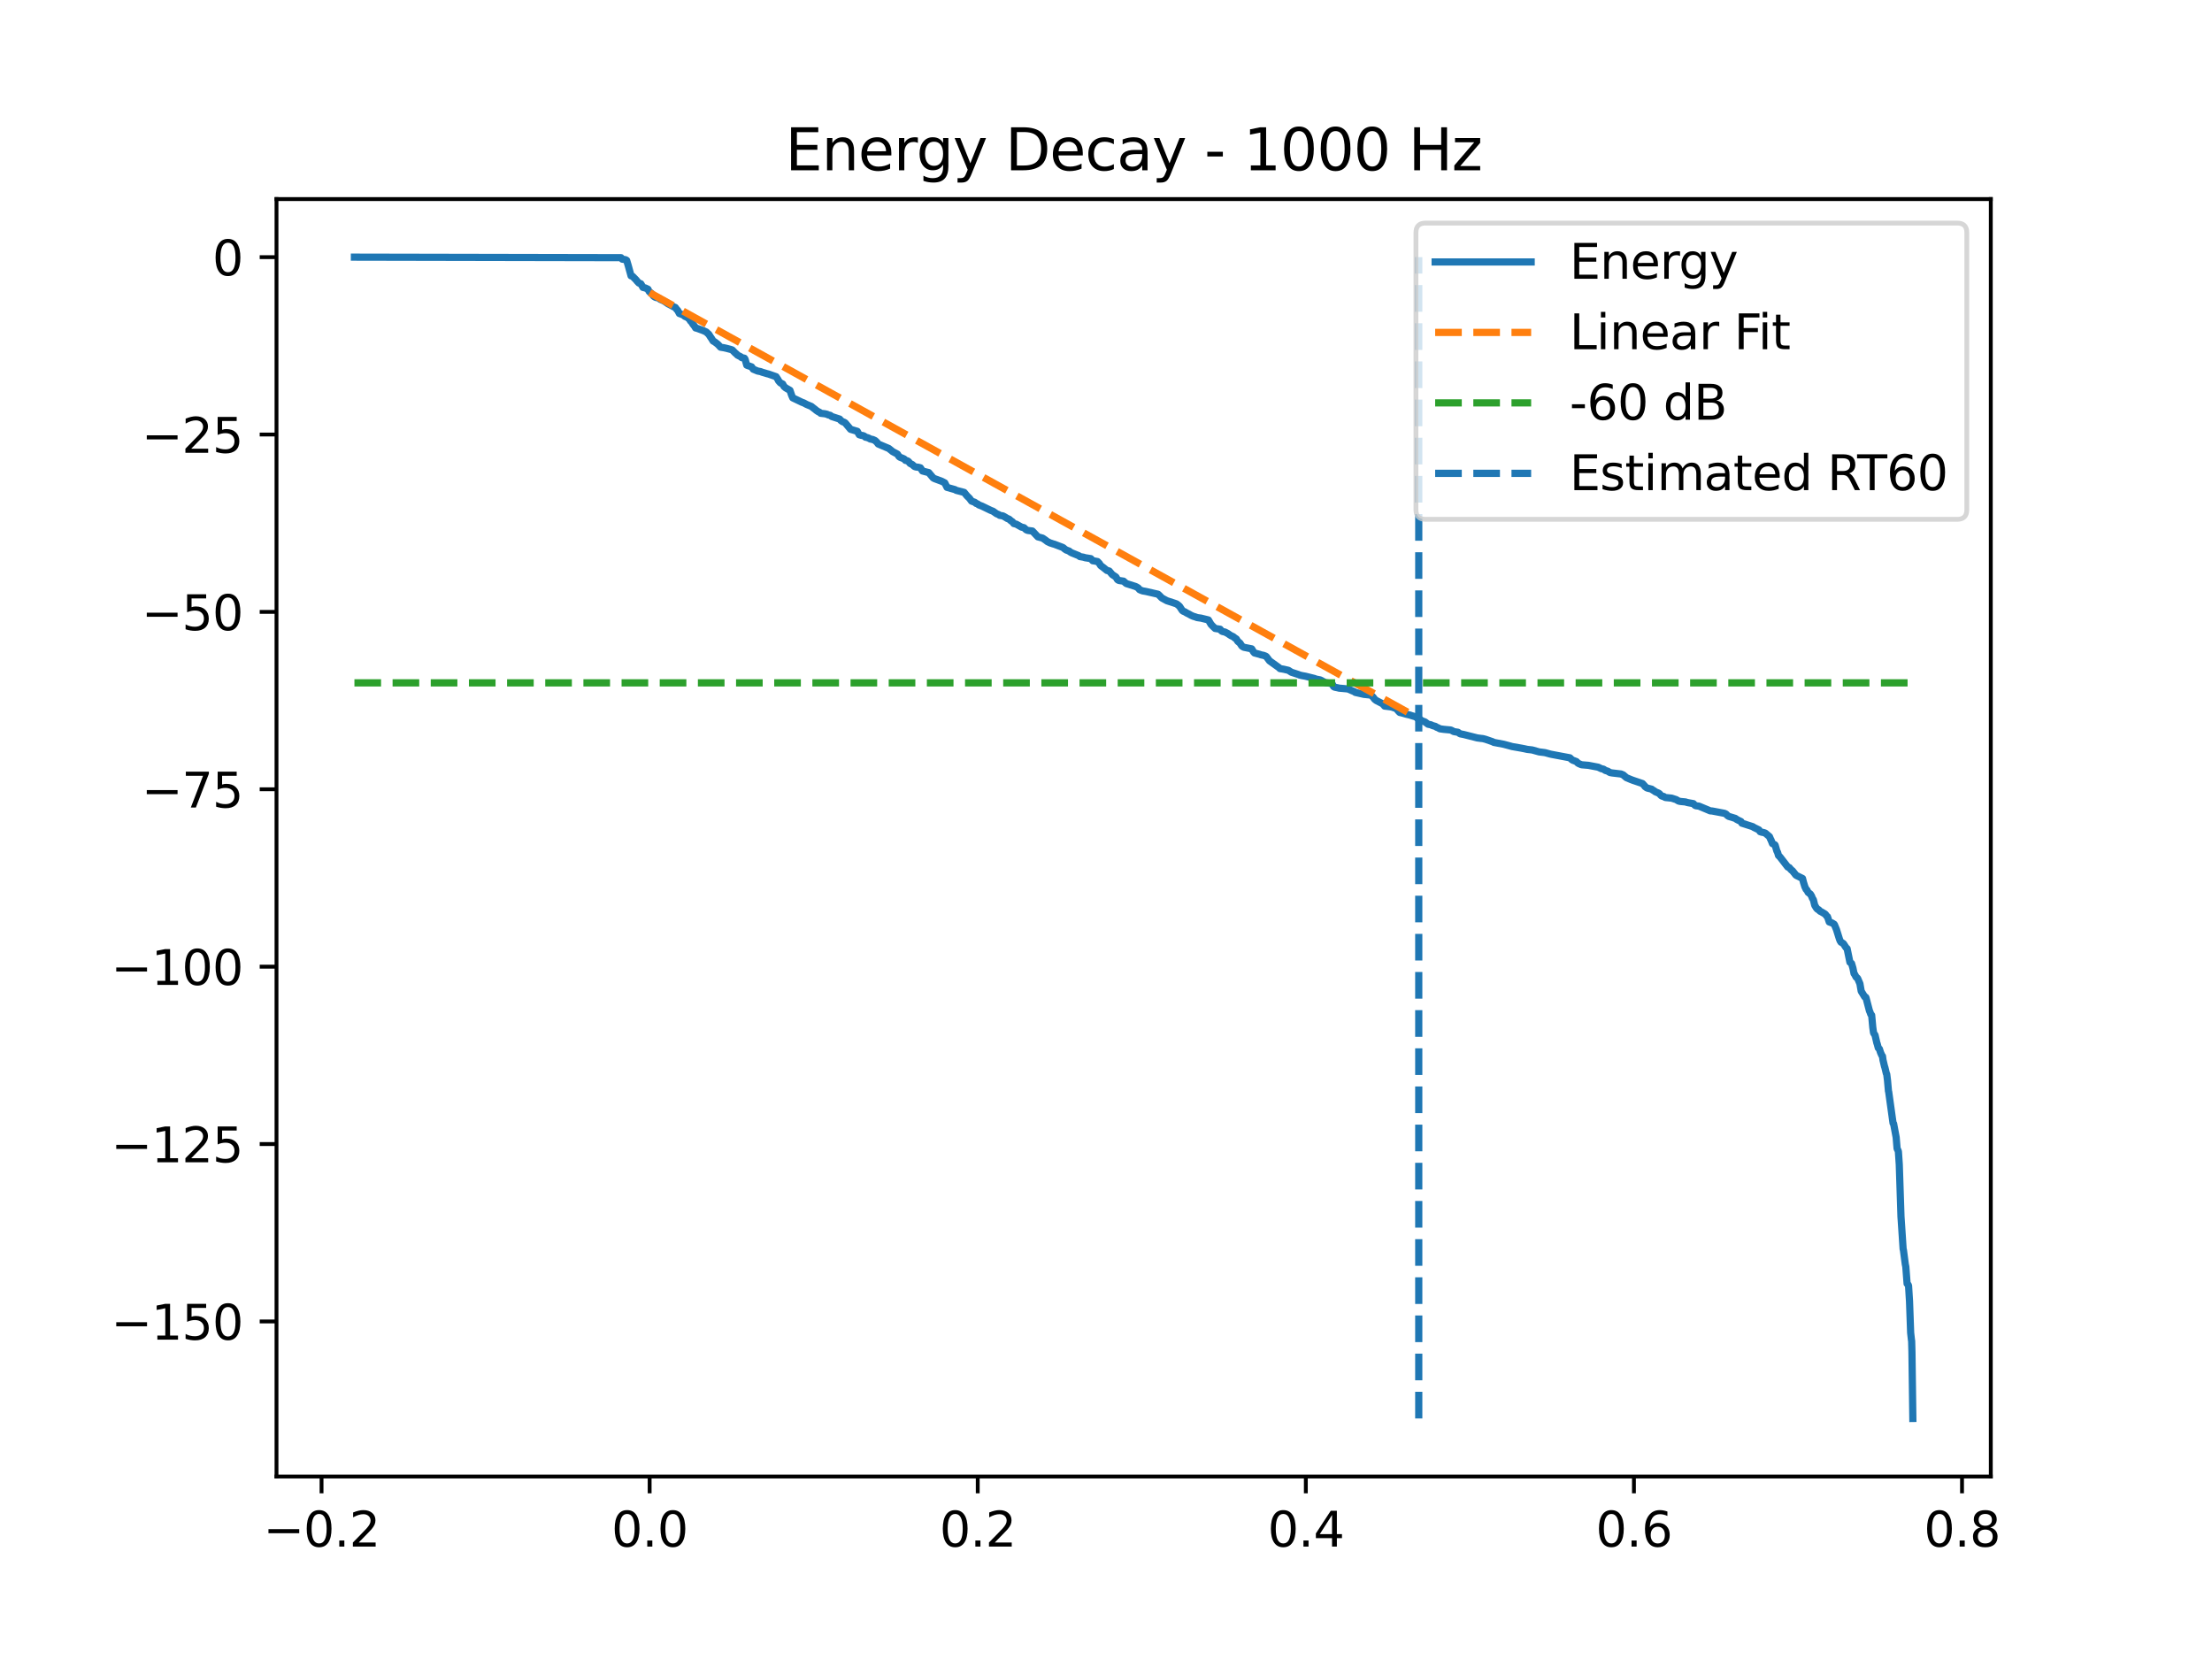 <?xml version="1.0" encoding="utf-8" standalone="no"?>
<!DOCTYPE svg PUBLIC "-//W3C//DTD SVG 1.1//EN"
  "http://www.w3.org/Graphics/SVG/1.1/DTD/svg11.dtd">
<svg xmlns:xlink="http://www.w3.org/1999/xlink" width="460.8pt" height="345.6pt" viewBox="0 0 460.8 345.6" xmlns="http://www.w3.org/2000/svg" version="1.1">
 <defs>
  <style type="text/css">*{stroke-linejoin: round; stroke-linecap: butt}</style>
 </defs>
 <g id="figure_1">
  <g id="patch_1">
   <path d="M 0 345.6 
L 460.8 345.6 
L 460.8 0 
L 0 0 
z
" style="fill: #ffffff"/>
  </g>
  <g id="axes_1">
   <g id="patch_2">
    <path d="M 57.6 307.584 
L 414.72 307.584 
L 414.72 41.472 
L 57.6 41.472 
z
" style="fill: #ffffff"/>
   </g>
   <g id="matplotlib.axis_1">
    <g id="xtick_1">
     <g id="line2d_1">
      <defs>
       <path id="m957f97fc08" d="M 0 0 
L 0 3.5 
" style="stroke: #000000; stroke-width: 0.8"/>
      </defs>
      <g>
       <use xlink:href="#m957f97fc08" x="66.984" y="307.584" style="stroke: #000000; stroke-width: 0.8"/>
      </g>
     </g>
     <g id="text_1">
      <!-- −0.2 -->
      <g transform="translate(54.842 322.182) scale(0.1 -0.1)">
       <defs>
        <path id="DejaVuSans-2212" d="M 678 2272 
L 4684 2272 
L 4684 1741 
L 678 1741 
L 678 2272 
z
" transform="scale(0.016)"/>
        <path id="DejaVuSans-30" d="M 2034 4250 
Q 1547 4250 1301 3770 
Q 1056 3291 1056 2328 
Q 1056 1369 1301 889 
Q 1547 409 2034 409 
Q 2525 409 2770 889 
Q 3016 1369 3016 2328 
Q 3016 3291 2770 3770 
Q 2525 4250 2034 4250 
z
M 2034 4750 
Q 2819 4750 3233 4129 
Q 3647 3509 3647 2328 
Q 3647 1150 3233 529 
Q 2819 -91 2034 -91 
Q 1250 -91 836 529 
Q 422 1150 422 2328 
Q 422 3509 836 4129 
Q 1250 4750 2034 4750 
z
" transform="scale(0.016)"/>
        <path id="DejaVuSans-2e" d="M 684 794 
L 1344 794 
L 1344 0 
L 684 0 
L 684 794 
z
" transform="scale(0.016)"/>
        <path id="DejaVuSans-32" d="M 1228 531 
L 3431 531 
L 3431 0 
L 469 0 
L 469 531 
Q 828 903 1448 1529 
Q 2069 2156 2228 2338 
Q 2531 2678 2651 2914 
Q 2772 3150 2772 3378 
Q 2772 3750 2511 3984 
Q 2250 4219 1831 4219 
Q 1534 4219 1204 4116 
Q 875 4013 500 3803 
L 500 4441 
Q 881 4594 1212 4672 
Q 1544 4750 1819 4750 
Q 2544 4750 2975 4387 
Q 3406 4025 3406 3419 
Q 3406 3131 3298 2873 
Q 3191 2616 2906 2266 
Q 2828 2175 2409 1742 
Q 1991 1309 1228 531 
z
" transform="scale(0.016)"/>
       </defs>
       <use xlink:href="#DejaVuSans-2212"/>
       <use xlink:href="#DejaVuSans-30" transform="translate(83.789 0)"/>
       <use xlink:href="#DejaVuSans-2e" transform="translate(147.412 0)"/>
       <use xlink:href="#DejaVuSans-32" transform="translate(179.199 0)"/>
      </g>
     </g>
    </g>
    <g id="xtick_2">
     <g id="line2d_2">
      <g>
       <use xlink:href="#m957f97fc08" x="135.332" y="307.584" style="stroke: #000000; stroke-width: 0.8"/>
      </g>
     </g>
     <g id="text_2">
      <!-- 0.0 -->
      <g transform="translate(127.38 322.182) scale(0.1 -0.1)">
       <use xlink:href="#DejaVuSans-30"/>
       <use xlink:href="#DejaVuSans-2e" transform="translate(63.623 0)"/>
       <use xlink:href="#DejaVuSans-30" transform="translate(95.41 0)"/>
      </g>
     </g>
    </g>
    <g id="xtick_3">
     <g id="line2d_3">
      <g>
       <use xlink:href="#m957f97fc08" x="203.68" y="307.584" style="stroke: #000000; stroke-width: 0.8"/>
      </g>
     </g>
     <g id="text_3">
      <!-- 0.2 -->
      <g transform="translate(195.729 322.182) scale(0.1 -0.1)">
       <use xlink:href="#DejaVuSans-30"/>
       <use xlink:href="#DejaVuSans-2e" transform="translate(63.623 0)"/>
       <use xlink:href="#DejaVuSans-32" transform="translate(95.41 0)"/>
      </g>
     </g>
    </g>
    <g id="xtick_4">
     <g id="line2d_4">
      <g>
       <use xlink:href="#m957f97fc08" x="272.029" y="307.584" style="stroke: #000000; stroke-width: 0.8"/>
      </g>
     </g>
     <g id="text_4">
      <!-- 0.4 -->
      <g transform="translate(264.077 322.182) scale(0.1 -0.1)">
       <defs>
        <path id="DejaVuSans-34" d="M 2419 4116 
L 825 1625 
L 2419 1625 
L 2419 4116 
z
M 2253 4666 
L 3047 4666 
L 3047 1625 
L 3713 1625 
L 3713 1100 
L 3047 1100 
L 3047 0 
L 2419 0 
L 2419 1100 
L 313 1100 
L 313 1709 
L 2253 4666 
z
" transform="scale(0.016)"/>
       </defs>
       <use xlink:href="#DejaVuSans-30"/>
       <use xlink:href="#DejaVuSans-2e" transform="translate(63.623 0)"/>
       <use xlink:href="#DejaVuSans-34" transform="translate(95.41 0)"/>
      </g>
     </g>
    </g>
    <g id="xtick_5">
     <g id="line2d_5">
      <g>
       <use xlink:href="#m957f97fc08" x="340.377" y="307.584" style="stroke: #000000; stroke-width: 0.8"/>
      </g>
     </g>
     <g id="text_5">
      <!-- 0.6 -->
      <g transform="translate(332.425 322.182) scale(0.1 -0.1)">
       <defs>
        <path id="DejaVuSans-36" d="M 2113 2584 
Q 1688 2584 1439 2293 
Q 1191 2003 1191 1497 
Q 1191 994 1439 701 
Q 1688 409 2113 409 
Q 2538 409 2786 701 
Q 3034 994 3034 1497 
Q 3034 2003 2786 2293 
Q 2538 2584 2113 2584 
z
M 3366 4563 
L 3366 3988 
Q 3128 4100 2886 4159 
Q 2644 4219 2406 4219 
Q 1781 4219 1451 3797 
Q 1122 3375 1075 2522 
Q 1259 2794 1537 2939 
Q 1816 3084 2150 3084 
Q 2853 3084 3261 2657 
Q 3669 2231 3669 1497 
Q 3669 778 3244 343 
Q 2819 -91 2113 -91 
Q 1303 -91 875 529 
Q 447 1150 447 2328 
Q 447 3434 972 4092 
Q 1497 4750 2381 4750 
Q 2619 4750 2861 4703 
Q 3103 4656 3366 4563 
z
" transform="scale(0.016)"/>
       </defs>
       <use xlink:href="#DejaVuSans-30"/>
       <use xlink:href="#DejaVuSans-2e" transform="translate(63.623 0)"/>
       <use xlink:href="#DejaVuSans-36" transform="translate(95.41 0)"/>
      </g>
     </g>
    </g>
    <g id="xtick_6">
     <g id="line2d_6">
      <g>
       <use xlink:href="#m957f97fc08" x="408.725" y="307.584" style="stroke: #000000; stroke-width: 0.8"/>
      </g>
     </g>
     <g id="text_6">
      <!-- 0.8 -->
      <g transform="translate(400.774 322.182) scale(0.1 -0.1)">
       <defs>
        <path id="DejaVuSans-38" d="M 2034 2216 
Q 1584 2216 1326 1975 
Q 1069 1734 1069 1313 
Q 1069 891 1326 650 
Q 1584 409 2034 409 
Q 2484 409 2743 651 
Q 3003 894 3003 1313 
Q 3003 1734 2745 1975 
Q 2488 2216 2034 2216 
z
M 1403 2484 
Q 997 2584 770 2862 
Q 544 3141 544 3541 
Q 544 4100 942 4425 
Q 1341 4750 2034 4750 
Q 2731 4750 3128 4425 
Q 3525 4100 3525 3541 
Q 3525 3141 3298 2862 
Q 3072 2584 2669 2484 
Q 3125 2378 3379 2068 
Q 3634 1759 3634 1313 
Q 3634 634 3220 271 
Q 2806 -91 2034 -91 
Q 1263 -91 848 271 
Q 434 634 434 1313 
Q 434 1759 690 2068 
Q 947 2378 1403 2484 
z
M 1172 3481 
Q 1172 3119 1398 2916 
Q 1625 2713 2034 2713 
Q 2441 2713 2670 2916 
Q 2900 3119 2900 3481 
Q 2900 3844 2670 4047 
Q 2441 4250 2034 4250 
Q 1625 4250 1398 4047 
Q 1172 3844 1172 3481 
z
" transform="scale(0.016)"/>
       </defs>
       <use xlink:href="#DejaVuSans-30"/>
       <use xlink:href="#DejaVuSans-2e" transform="translate(63.623 0)"/>
       <use xlink:href="#DejaVuSans-38" transform="translate(95.41 0)"/>
      </g>
     </g>
    </g>
   </g>
   <g id="matplotlib.axis_2">
    <g id="ytick_1">
     <g id="line2d_7">
      <defs>
       <path id="m4de1734365" d="M 0 0 
L -3.5 0 
" style="stroke: #000000; stroke-width: 0.8"/>
      </defs>
      <g>
       <use xlink:href="#m4de1734365" x="57.6" y="275.278" style="stroke: #000000; stroke-width: 0.8"/>
      </g>
     </g>
     <g id="text_7">
      <!-- −150 -->
      <g transform="translate(23.133 279.077) scale(0.1 -0.1)">
       <defs>
        <path id="DejaVuSans-31" d="M 794 531 
L 1825 531 
L 1825 4091 
L 703 3866 
L 703 4441 
L 1819 4666 
L 2450 4666 
L 2450 531 
L 3481 531 
L 3481 0 
L 794 0 
L 794 531 
z
" transform="scale(0.016)"/>
        <path id="DejaVuSans-35" d="M 691 4666 
L 3169 4666 
L 3169 4134 
L 1269 4134 
L 1269 2991 
Q 1406 3038 1543 3061 
Q 1681 3084 1819 3084 
Q 2600 3084 3056 2656 
Q 3513 2228 3513 1497 
Q 3513 744 3044 326 
Q 2575 -91 1722 -91 
Q 1428 -91 1123 -41 
Q 819 9 494 109 
L 494 744 
Q 775 591 1075 516 
Q 1375 441 1709 441 
Q 2250 441 2565 725 
Q 2881 1009 2881 1497 
Q 2881 1984 2565 2268 
Q 2250 2553 1709 2553 
Q 1456 2553 1204 2497 
Q 953 2441 691 2322 
L 691 4666 
z
" transform="scale(0.016)"/>
       </defs>
       <use xlink:href="#DejaVuSans-2212"/>
       <use xlink:href="#DejaVuSans-31" transform="translate(83.789 0)"/>
       <use xlink:href="#DejaVuSans-35" transform="translate(147.412 0)"/>
       <use xlink:href="#DejaVuSans-30" transform="translate(211.035 0)"/>
      </g>
     </g>
    </g>
    <g id="ytick_2">
     <g id="line2d_8">
      <g>
       <use xlink:href="#m4de1734365" x="57.6" y="238.326" style="stroke: #000000; stroke-width: 0.8"/>
      </g>
     </g>
     <g id="text_8">
      <!-- −125 -->
      <g transform="translate(23.133 242.125) scale(0.1 -0.1)">
       <use xlink:href="#DejaVuSans-2212"/>
       <use xlink:href="#DejaVuSans-31" transform="translate(83.789 0)"/>
       <use xlink:href="#DejaVuSans-32" transform="translate(147.412 0)"/>
       <use xlink:href="#DejaVuSans-35" transform="translate(211.035 0)"/>
      </g>
     </g>
    </g>
    <g id="ytick_3">
     <g id="line2d_9">
      <g>
       <use xlink:href="#m4de1734365" x="57.6" y="201.375" style="stroke: #000000; stroke-width: 0.8"/>
      </g>
     </g>
     <g id="text_9">
      <!-- −100 -->
      <g transform="translate(23.133 205.174) scale(0.1 -0.1)">
       <use xlink:href="#DejaVuSans-2212"/>
       <use xlink:href="#DejaVuSans-31" transform="translate(83.789 0)"/>
       <use xlink:href="#DejaVuSans-30" transform="translate(147.412 0)"/>
       <use xlink:href="#DejaVuSans-30" transform="translate(211.035 0)"/>
      </g>
     </g>
    </g>
    <g id="ytick_4">
     <g id="line2d_10">
      <g>
       <use xlink:href="#m4de1734365" x="57.6" y="164.423" style="stroke: #000000; stroke-width: 0.8"/>
      </g>
     </g>
     <g id="text_10">
      <!-- −75 -->
      <g transform="translate(29.495 168.222) scale(0.1 -0.1)">
       <defs>
        <path id="DejaVuSans-37" d="M 525 4666 
L 3525 4666 
L 3525 4397 
L 1831 0 
L 1172 0 
L 2766 4134 
L 525 4134 
L 525 4666 
z
" transform="scale(0.016)"/>
       </defs>
       <use xlink:href="#DejaVuSans-2212"/>
       <use xlink:href="#DejaVuSans-37" transform="translate(83.789 0)"/>
       <use xlink:href="#DejaVuSans-35" transform="translate(147.412 0)"/>
      </g>
     </g>
    </g>
    <g id="ytick_5">
     <g id="line2d_11">
      <g>
       <use xlink:href="#m4de1734365" x="57.6" y="127.471" style="stroke: #000000; stroke-width: 0.8"/>
      </g>
     </g>
     <g id="text_11">
      <!-- −50 -->
      <g transform="translate(29.495 131.27) scale(0.1 -0.1)">
       <use xlink:href="#DejaVuSans-2212"/>
       <use xlink:href="#DejaVuSans-35" transform="translate(83.789 0)"/>
       <use xlink:href="#DejaVuSans-30" transform="translate(147.412 0)"/>
      </g>
     </g>
    </g>
    <g id="ytick_6">
     <g id="line2d_12">
      <g>
       <use xlink:href="#m4de1734365" x="57.6" y="90.52" style="stroke: #000000; stroke-width: 0.8"/>
      </g>
     </g>
     <g id="text_12">
      <!-- −25 -->
      <g transform="translate(29.495 94.319) scale(0.1 -0.1)">
       <use xlink:href="#DejaVuSans-2212"/>
       <use xlink:href="#DejaVuSans-32" transform="translate(83.789 0)"/>
       <use xlink:href="#DejaVuSans-35" transform="translate(147.412 0)"/>
      </g>
     </g>
    </g>
    <g id="ytick_7">
     <g id="line2d_13">
      <g>
       <use xlink:href="#m4de1734365" x="57.6" y="53.568" style="stroke: #000000; stroke-width: 0.8"/>
      </g>
     </g>
     <g id="text_13">
      <!-- 0 -->
      <g transform="translate(44.237 57.367) scale(0.1 -0.1)">
       <use xlink:href="#DejaVuSans-30"/>
      </g>
     </g>
    </g>
   </g>
   <g id="line2d_14">
    <path d="M 73.833 53.568 
L 129.366 53.678 
L 129.615 53.987 
L 130.334 54.103 
L 130.548 54.247 
L 130.868 55.315 
L 131.459 57.46 
L 131.786 57.569 
L 132.534 58.333 
L 132.698 58.552 
L 133.089 58.959 
L 133.495 59.112 
L 133.702 59.466 
L 133.937 59.876 
L 134.435 59.991 
L 134.983 60.244 
L 135.232 60.733 
L 135.702 61.116 
L 135.795 61.214 
L 136.151 61.687 
L 136.314 61.805 
L 136.585 61.956 
L 137.219 62.087 
L 137.532 62.361 
L 137.781 62.452 
L 138.372 62.734 
L 139.191 63.304 
L 139.419 63.412 
L 140.387 63.936 
L 140.672 64.046 
L 141.021 64.514 
L 141.163 64.629 
L 141.519 65.309 
L 141.832 65.419 
L 142.16 65.553 
L 142.409 65.662 
L 142.708 65.934 
L 143.057 66.042 
L 143.605 66.467 
L 143.847 66.872 
L 144.096 67.111 
L 144.31 67.479 
L 144.402 67.597 
L 144.666 67.927 
L 144.908 68.32 
L 145.186 68.385 
L 145.648 68.554 
L 146.524 68.878 
L 147.165 69.174 
L 147.45 69.475 
L 147.613 69.579 
L 148.083 70.314 
L 148.19 70.449 
L 148.553 71.039 
L 148.888 71.223 
L 149.464 71.662 
L 149.785 71.978 
L 149.877 72.091 
L 150.105 72.329 
L 150.81 72.443 
L 151.33 72.56 
L 151.757 72.672 
L 152.248 72.802 
L 152.554 72.914 
L 153.188 73.564 
L 153.437 73.756 
L 153.622 73.975 
L 154.299 74.316 
L 154.505 74.498 
L 155.075 74.621 
L 155.217 74.837 
L 155.559 76.065 
L 155.715 76.131 
L 156.563 76.42 
L 156.919 76.918 
L 157.196 77.029 
L 157.823 77.291 
L 158.464 77.416 
L 158.763 77.54 
L 159.467 77.744 
L 159.795 77.85 
L 160.023 77.895 
L 161.675 78.468 
L 162.088 79.104 
L 162.173 79.316 
L 162.593 79.782 
L 163.042 79.989 
L 163.312 80.495 
L 163.44 80.603 
L 163.675 80.802 
L 164.565 81.314 
L 164.9 82.31 
L 164.95 82.431 
L 165.149 82.882 
L 167.078 83.805 
L 167.427 83.927 
L 168.025 84.248 
L 169.043 84.674 
L 169.172 84.795 
L 169.862 85.326 
L 170.054 85.495 
L 170.432 85.748 
L 170.724 85.879 
L 170.959 86.094 
L 171.82 86.193 
L 172.283 86.3 
L 172.518 86.423 
L 172.959 86.524 
L 173.23 86.753 
L 174.917 87.303 
L 175.152 87.583 
L 175.515 87.84 
L 175.814 87.946 
L 176.056 88.083 
L 177.195 89.433 
L 178.591 89.849 
L 178.783 90.198 
L 178.997 90.565 
L 179.417 90.691 
L 179.773 90.741 
L 180.057 90.861 
L 180.292 91.077 
L 180.606 91.139 
L 181.019 91.289 
L 181.261 91.445 
L 181.816 91.559 
L 182.307 91.783 
L 182.535 91.997 
L 182.713 92.176 
L 182.955 92.495 
L 184.514 93.156 
L 185.148 93.42 
L 185.39 93.616 
L 185.689 93.851 
L 185.931 94.058 
L 186.956 94.604 
L 187.191 94.969 
L 187.27 95.08 
L 187.455 95.234 
L 188.103 95.496 
L 188.387 95.628 
L 188.615 95.903 
L 189.085 96.019 
L 189.292 96.184 
L 189.569 96.532 
L 189.776 96.644 
L 190.046 96.774 
L 190.36 97.062 
L 190.559 97.208 
L 190.879 97.293 
L 191.321 97.343 
L 191.734 97.453 
L 192.168 98.111 
L 192.972 98.325 
L 193.457 98.438 
L 194.403 99.556 
L 194.66 99.695 
L 194.959 99.809 
L 196.198 100.269 
L 196.404 100.372 
L 196.817 100.588 
L 197.28 101.528 
L 198.953 101.997 
L 199.188 102.146 
L 200.847 102.573 
L 201.438 103.292 
L 201.858 103.704 
L 201.964 103.809 
L 202.392 104.389 
L 203.111 104.652 
L 203.324 104.863 
L 203.659 104.975 
L 203.894 105.179 
L 204.549 105.428 
L 206.172 106.214 
L 206.357 106.302 
L 206.87 106.505 
L 207.603 107.021 
L 208.023 107.187 
L 208.251 107.356 
L 208.913 107.467 
L 209.191 107.614 
L 209.582 107.844 
L 209.803 107.989 
L 210.216 108.155 
L 210.65 108.538 
L 210.885 108.667 
L 211.199 109.068 
L 211.718 109.196 
L 212.793 109.805 
L 213.306 109.925 
L 213.776 110.364 
L 214.103 110.497 
L 215.065 110.623 
L 216.211 111.836 
L 217.186 112.097 
L 217.677 112.432 
L 217.884 112.583 
L 218.204 112.833 
L 218.817 113.125 
L 219.002 113.174 
L 219.372 113.304 
L 219.614 113.364 
L 221.38 114.036 
L 221.6 114.184 
L 221.707 114.298 
L 222.099 114.573 
L 222.469 114.709 
L 222.74 114.806 
L 222.868 114.942 
L 223.217 115.146 
L 224.733 115.761 
L 224.954 115.945 
L 225.68 116.07 
L 226.1 116.195 
L 226.492 116.252 
L 227.232 116.376 
L 227.645 116.815 
L 228.015 116.869 
L 228.635 116.983 
L 229.012 117.369 
L 229.275 117.802 
L 229.546 118.008 
L 229.781 118.177 
L 230.592 118.835 
L 231.062 118.943 
L 231.703 119.694 
L 231.924 119.84 
L 232.465 120.196 
L 232.764 120.71 
L 232.928 120.845 
L 233.148 120.932 
L 234.053 121.065 
L 234.615 121.559 
L 236.552 122.171 
L 236.758 122.274 
L 237.121 122.491 
L 237.377 122.823 
L 237.62 122.941 
L 238.054 123.097 
L 238.702 123.208 
L 241.236 123.786 
L 241.5 124.023 
L 241.962 124.495 
L 242.098 124.605 
L 243.08 125.139 
L 244.575 125.624 
L 244.76 125.687 
L 245.067 125.791 
L 245.302 125.949 
L 245.715 126.304 
L 246.22 127.069 
L 246.298 127.178 
L 246.491 127.328 
L 246.804 127.445 
L 247.231 127.707 
L 247.694 127.934 
L 247.979 128.102 
L 248.178 128.208 
L 248.569 128.381 
L 248.968 128.499 
L 249.402 128.657 
L 250.2 128.769 
L 251.731 129.145 
L 252.314 130.131 
L 252.464 130.251 
L 252.585 130.399 
L 253.133 130.917 
L 254.173 131.078 
L 254.472 131.447 
L 254.671 131.549 
L 255.191 131.669 
L 255.76 131.965 
L 256.18 132.257 
L 256.515 132.464 
L 256.686 132.523 
L 256.914 132.64 
L 257.248 132.918 
L 257.554 133.109 
L 257.832 133.578 
L 258.316 133.982 
L 258.38 134.087 
L 258.679 134.542 
L 258.793 134.648 
L 259.114 134.837 
L 260.751 135.168 
L 261.086 135.724 
L 261.15 135.824 
L 261.335 136.023 
L 262.417 136.314 
L 262.702 136.418 
L 263.229 136.524 
L 263.635 136.678 
L 263.805 136.785 
L 264.29 137.432 
L 264.468 137.667 
L 266.447 139.084 
L 266.639 139.284 
L 267.38 139.403 
L 268.405 139.639 
L 269.01 140.034 
L 270.491 140.516 
L 270.733 140.625 
L 271.196 140.734 
L 271.929 140.865 
L 273.858 141.345 
L 274.072 141.45 
L 275.012 141.636 
L 275.318 141.782 
L 275.531 141.908 
L 276.137 142.216 
L 277.076 142.335 
L 277.589 142.585 
L 277.81 143.016 
L 278.009 143.144 
L 278.678 143.282 
L 278.977 143.358 
L 279.575 143.407 
L 280.793 143.519 
L 282.16 144.101 
L 282.338 144.243 
L 284.139 144.647 
L 284.431 144.676 
L 285.584 144.798 
L 286.026 145.207 
L 286.375 145.671 
L 286.716 145.934 
L 288.048 146.62 
L 288.446 147.094 
L 288.731 147.124 
L 289.607 147.236 
L 289.97 147.302 
L 290.896 147.625 
L 291.116 147.894 
L 291.394 148.226 
L 291.6 148.42 
L 291.907 148.486 
L 292.341 148.605 
L 292.925 148.776 
L 293.743 148.966 
L 294.05 149.078 
L 294.925 149.329 
L 295.189 149.553 
L 296.029 150.015 
L 296.228 150.162 
L 296.848 150.387 
L 297.496 150.871 
L 298.079 150.984 
L 298.293 151.094 
L 298.514 151.18 
L 299.048 151.326 
L 299.275 151.502 
L 299.582 151.612 
L 299.959 151.826 
L 300.785 151.939 
L 302.216 152.072 
L 302.579 152.246 
L 302.8 152.378 
L 303.035 152.435 
L 303.718 152.541 
L 304.159 152.861 
L 304.914 153.007 
L 307.734 153.721 
L 308.559 153.831 
L 308.901 153.864 
L 309.449 154.003 
L 310.952 154.522 
L 311.165 154.651 
L 313.244 155.043 
L 314.611 155.408 
L 314.996 155.518 
L 316.932 155.857 
L 317.516 155.97 
L 318.164 156.112 
L 319.168 156.226 
L 320.627 156.633 
L 321.716 156.768 
L 321.93 156.807 
L 322.927 157.083 
L 323.325 157.165 
L 327.035 157.866 
L 327.384 158.204 
L 327.69 158.395 
L 327.861 158.446 
L 328.409 158.658 
L 328.644 158.918 
L 328.907 159.083 
L 329.071 159.147 
L 329.334 159.265 
L 329.534 159.318 
L 330.908 159.435 
L 332.937 159.822 
L 333.143 159.923 
L 333.414 160.051 
L 333.592 160.131 
L 334.055 160.233 
L 334.396 160.488 
L 334.952 160.66 
L 335.222 160.84 
L 335.4 160.936 
L 335.835 161.018 
L 337.686 161.236 
L 338.177 161.444 
L 338.405 161.659 
L 338.547 161.765 
L 338.789 161.992 
L 339.743 162.391 
L 340.121 162.535 
L 342.157 163.226 
L 342.613 163.725 
L 342.705 163.874 
L 342.869 163.976 
L 343.004 164.097 
L 343.196 164.179 
L 343.68 164.297 
L 344.086 164.404 
L 344.307 164.593 
L 344.592 164.733 
L 344.791 164.921 
L 345.489 165.215 
L 345.667 165.327 
L 346.08 165.768 
L 346.343 165.885 
L 346.578 165.914 
L 346.699 166.017 
L 346.92 166.136 
L 348.23 166.269 
L 349.205 166.582 
L 349.462 166.749 
L 349.725 166.887 
L 350.095 166.961 
L 351.113 167.057 
L 351.441 167.166 
L 351.74 167.228 
L 352.765 167.411 
L 353.057 167.728 
L 353.228 167.839 
L 353.933 167.938 
L 354.239 168.066 
L 356.005 168.801 
L 356.239 168.913 
L 356.688 168.948 
L 357.464 169.094 
L 359.094 169.402 
L 359.272 169.445 
L 359.564 169.583 
L 359.863 169.889 
L 360.113 170.062 
L 361.544 170.5 
L 361.722 170.661 
L 361.999 170.812 
L 362.676 171.135 
L 362.868 171.488 
L 363.039 171.538 
L 365.167 172.219 
L 365.324 172.348 
L 366.421 172.882 
L 366.67 173.256 
L 367.004 173.366 
L 367.289 173.41 
L 367.738 173.546 
L 368.613 174.289 
L 368.834 174.814 
L 368.927 174.972 
L 369.233 175.739 
L 369.745 175.991 
L 369.802 176.087 
L 370.144 177.262 
L 370.308 177.567 
L 370.493 178.215 
L 370.692 178.407 
L 370.82 178.541 
L 372.429 180.618 
L 372.736 180.73 
L 372.842 180.872 
L 373.191 181.257 
L 373.362 181.36 
L 373.953 182.082 
L 374.046 182.239 
L 374.238 182.38 
L 375.498 183 
L 375.697 183.802 
L 375.989 184.731 
L 376.075 184.911 
L 376.246 185.275 
L 376.409 185.395 
L 376.666 185.901 
L 377.128 186.251 
L 377.385 186.677 
L 377.548 187.108 
L 377.762 187.442 
L 378.033 188.563 
L 378.203 188.85 
L 378.431 189.214 
L 378.666 189.441 
L 378.83 189.493 
L 378.951 189.607 
L 379.143 189.822 
L 379.471 189.98 
L 380.097 190.351 
L 380.261 190.466 
L 380.539 190.855 
L 380.695 190.956 
L 381.066 192.061 
L 381.728 192.299 
L 381.856 192.417 
L 382.012 192.471 
L 382.126 192.578 
L 382.568 193.647 
L 383.194 195.641 
L 383.337 195.992 
L 383.515 196.276 
L 383.693 196.368 
L 384.02 196.575 
L 384.462 197.262 
L 384.625 197.479 
L 384.789 197.619 
L 385.373 200.461 
L 385.708 200.698 
L 385.992 201.648 
L 386.227 202.806 
L 386.327 202.918 
L 386.669 203.561 
L 386.84 203.672 
L 386.975 203.805 
L 387.452 204.921 
L 387.722 206.479 
L 388.449 207.662 
L 388.648 207.725 
L 388.712 207.81 
L 389.445 210.606 
L 389.531 210.773 
L 389.723 211.306 
L 389.901 211.475 
L 390.129 213.977 
L 390.293 215.165 
L 390.435 215.393 
L 390.599 215.613 
L 390.99 217.304 
L 391.047 217.417 
L 391.282 218.305 
L 391.51 218.505 
L 391.759 219.28 
L 392.058 219.942 
L 392.158 220.031 
L 392.258 220.808 
L 392.585 222.178 
L 392.649 222.338 
L 392.97 223.673 
L 393.041 223.778 
L 393.205 225.095 
L 393.404 227.327 
L 393.447 227.437 
L 394.358 233.981 
L 394.472 234.084 
L 395.006 236.934 
L 395.198 239.28 
L 395.348 239.558 
L 395.469 239.875 
L 395.654 242.597 
L 396.01 253.459 
L 396.052 254.062 
L 396.458 260.242 
L 396.515 260.376 
L 396.907 263.362 
L 397.014 263.869 
L 397.284 267.415 
L 397.441 267.544 
L 397.583 267.805 
L 397.79 271.124 
L 398.024 277.626 
L 398.195 279.173 
L 398.231 279.348 
L 398.295 281.72 
L 398.48 295.488 
L 398.48 295.488 
" clip-path="url(#p29869492a8)" style="fill: none; stroke: #1f77b4; stroke-width: 1.5; stroke-linecap: square"/>
   </g>
   <g id="line2d_15">
    <path d="M 135.332 60.964 
L 295.552 149.642 
" clip-path="url(#p29869492a8)" style="fill: none; stroke-dasharray: 5.55,2.4; stroke-dashoffset: 0; stroke: #ff7f0e; stroke-width: 1.5"/>
   </g>
   <g id="line2d_16">
    <path d="M 73.833 142.252 
L 398.487 142.252 
L 398.487 142.252 
" clip-path="url(#p29869492a8)" style="fill: none; stroke-dasharray: 5.55,2.4; stroke-dashoffset: 0; stroke: #2ca02c; stroke-width: 1.5"/>
   </g>
   <g id="LineCollection_1">
    <path d="M 295.552 295.488 
L 295.552 53.568 
" clip-path="url(#p29869492a8)" style="fill: none; stroke-dasharray: 5.55,2.4; stroke-dashoffset: 0; stroke: #1f77b4; stroke-width: 1.5"/>
   </g>
   <g id="patch_3">
    <path d="M 57.6 307.584 
L 57.6 41.472 
" style="fill: none; stroke: #000000; stroke-width: 0.8; stroke-linejoin: miter; stroke-linecap: square"/>
   </g>
   <g id="patch_4">
    <path d="M 414.72 307.584 
L 414.72 41.472 
" style="fill: none; stroke: #000000; stroke-width: 0.8; stroke-linejoin: miter; stroke-linecap: square"/>
   </g>
   <g id="patch_5">
    <path d="M 57.6 307.584 
L 414.72 307.584 
" style="fill: none; stroke: #000000; stroke-width: 0.8; stroke-linejoin: miter; stroke-linecap: square"/>
   </g>
   <g id="patch_6">
    <path d="M 57.6 41.472 
L 414.72 41.472 
" style="fill: none; stroke: #000000; stroke-width: 0.8; stroke-linejoin: miter; stroke-linecap: square"/>
   </g>
   <g id="text_14">
    <!-- Energy Decay - 1000 Hz -->
    <g transform="translate(163.59 35.472) scale(0.12 -0.12)">
     <defs>
      <path id="DejaVuSans-45" d="M 628 4666 
L 3578 4666 
L 3578 4134 
L 1259 4134 
L 1259 2753 
L 3481 2753 
L 3481 2222 
L 1259 2222 
L 1259 531 
L 3634 531 
L 3634 0 
L 628 0 
L 628 4666 
z
" transform="scale(0.016)"/>
      <path id="DejaVuSans-6e" d="M 3513 2113 
L 3513 0 
L 2938 0 
L 2938 2094 
Q 2938 2591 2744 2837 
Q 2550 3084 2163 3084 
Q 1697 3084 1428 2787 
Q 1159 2491 1159 1978 
L 1159 0 
L 581 0 
L 581 3500 
L 1159 3500 
L 1159 2956 
Q 1366 3272 1645 3428 
Q 1925 3584 2291 3584 
Q 2894 3584 3203 3211 
Q 3513 2838 3513 2113 
z
" transform="scale(0.016)"/>
      <path id="DejaVuSans-65" d="M 3597 1894 
L 3597 1613 
L 953 1613 
Q 991 1019 1311 708 
Q 1631 397 2203 397 
Q 2534 397 2845 478 
Q 3156 559 3463 722 
L 3463 178 
Q 3153 47 2828 -22 
Q 2503 -91 2169 -91 
Q 1331 -91 842 396 
Q 353 884 353 1716 
Q 353 2575 817 3079 
Q 1281 3584 2069 3584 
Q 2775 3584 3186 3129 
Q 3597 2675 3597 1894 
z
M 3022 2063 
Q 3016 2534 2758 2815 
Q 2500 3097 2075 3097 
Q 1594 3097 1305 2825 
Q 1016 2553 972 2059 
L 3022 2063 
z
" transform="scale(0.016)"/>
      <path id="DejaVuSans-72" d="M 2631 2963 
Q 2534 3019 2420 3045 
Q 2306 3072 2169 3072 
Q 1681 3072 1420 2755 
Q 1159 2438 1159 1844 
L 1159 0 
L 581 0 
L 581 3500 
L 1159 3500 
L 1159 2956 
Q 1341 3275 1631 3429 
Q 1922 3584 2338 3584 
Q 2397 3584 2469 3576 
Q 2541 3569 2628 3553 
L 2631 2963 
z
" transform="scale(0.016)"/>
      <path id="DejaVuSans-67" d="M 2906 1791 
Q 2906 2416 2648 2759 
Q 2391 3103 1925 3103 
Q 1463 3103 1205 2759 
Q 947 2416 947 1791 
Q 947 1169 1205 825 
Q 1463 481 1925 481 
Q 2391 481 2648 825 
Q 2906 1169 2906 1791 
z
M 3481 434 
Q 3481 -459 3084 -895 
Q 2688 -1331 1869 -1331 
Q 1566 -1331 1297 -1286 
Q 1028 -1241 775 -1147 
L 775 -588 
Q 1028 -725 1275 -790 
Q 1522 -856 1778 -856 
Q 2344 -856 2625 -561 
Q 2906 -266 2906 331 
L 2906 616 
Q 2728 306 2450 153 
Q 2172 0 1784 0 
Q 1141 0 747 490 
Q 353 981 353 1791 
Q 353 2603 747 3093 
Q 1141 3584 1784 3584 
Q 2172 3584 2450 3431 
Q 2728 3278 2906 2969 
L 2906 3500 
L 3481 3500 
L 3481 434 
z
" transform="scale(0.016)"/>
      <path id="DejaVuSans-79" d="M 2059 -325 
Q 1816 -950 1584 -1140 
Q 1353 -1331 966 -1331 
L 506 -1331 
L 506 -850 
L 844 -850 
Q 1081 -850 1212 -737 
Q 1344 -625 1503 -206 
L 1606 56 
L 191 3500 
L 800 3500 
L 1894 763 
L 2988 3500 
L 3597 3500 
L 2059 -325 
z
" transform="scale(0.016)"/>
      <path id="DejaVuSans-20" transform="scale(0.016)"/>
      <path id="DejaVuSans-44" d="M 1259 4147 
L 1259 519 
L 2022 519 
Q 2988 519 3436 956 
Q 3884 1394 3884 2338 
Q 3884 3275 3436 3711 
Q 2988 4147 2022 4147 
L 1259 4147 
z
M 628 4666 
L 1925 4666 
Q 3281 4666 3915 4102 
Q 4550 3538 4550 2338 
Q 4550 1131 3912 565 
Q 3275 0 1925 0 
L 628 0 
L 628 4666 
z
" transform="scale(0.016)"/>
      <path id="DejaVuSans-63" d="M 3122 3366 
L 3122 2828 
Q 2878 2963 2633 3030 
Q 2388 3097 2138 3097 
Q 1578 3097 1268 2742 
Q 959 2388 959 1747 
Q 959 1106 1268 751 
Q 1578 397 2138 397 
Q 2388 397 2633 464 
Q 2878 531 3122 666 
L 3122 134 
Q 2881 22 2623 -34 
Q 2366 -91 2075 -91 
Q 1284 -91 818 406 
Q 353 903 353 1747 
Q 353 2603 823 3093 
Q 1294 3584 2113 3584 
Q 2378 3584 2631 3529 
Q 2884 3475 3122 3366 
z
" transform="scale(0.016)"/>
      <path id="DejaVuSans-61" d="M 2194 1759 
Q 1497 1759 1228 1600 
Q 959 1441 959 1056 
Q 959 750 1161 570 
Q 1363 391 1709 391 
Q 2188 391 2477 730 
Q 2766 1069 2766 1631 
L 2766 1759 
L 2194 1759 
z
M 3341 1997 
L 3341 0 
L 2766 0 
L 2766 531 
Q 2569 213 2275 61 
Q 1981 -91 1556 -91 
Q 1019 -91 701 211 
Q 384 513 384 1019 
Q 384 1609 779 1909 
Q 1175 2209 1959 2209 
L 2766 2209 
L 2766 2266 
Q 2766 2663 2505 2880 
Q 2244 3097 1772 3097 
Q 1472 3097 1187 3025 
Q 903 2953 641 2809 
L 641 3341 
Q 956 3463 1253 3523 
Q 1550 3584 1831 3584 
Q 2591 3584 2966 3190 
Q 3341 2797 3341 1997 
z
" transform="scale(0.016)"/>
      <path id="DejaVuSans-2d" d="M 313 2009 
L 1997 2009 
L 1997 1497 
L 313 1497 
L 313 2009 
z
" transform="scale(0.016)"/>
      <path id="DejaVuSans-48" d="M 628 4666 
L 1259 4666 
L 1259 2753 
L 3553 2753 
L 3553 4666 
L 4184 4666 
L 4184 0 
L 3553 0 
L 3553 2222 
L 1259 2222 
L 1259 0 
L 628 0 
L 628 4666 
z
" transform="scale(0.016)"/>
      <path id="DejaVuSans-7a" d="M 353 3500 
L 3084 3500 
L 3084 2975 
L 922 459 
L 3084 459 
L 3084 0 
L 275 0 
L 275 525 
L 2438 3041 
L 353 3041 
L 353 3500 
z
" transform="scale(0.016)"/>
     </defs>
     <use xlink:href="#DejaVuSans-45"/>
     <use xlink:href="#DejaVuSans-6e" transform="translate(63.184 0)"/>
     <use xlink:href="#DejaVuSans-65" transform="translate(126.562 0)"/>
     <use xlink:href="#DejaVuSans-72" transform="translate(188.086 0)"/>
     <use xlink:href="#DejaVuSans-67" transform="translate(227.449 0)"/>
     <use xlink:href="#DejaVuSans-79" transform="translate(290.926 0)"/>
     <use xlink:href="#DejaVuSans-20" transform="translate(350.105 0)"/>
     <use xlink:href="#DejaVuSans-44" transform="translate(381.893 0)"/>
     <use xlink:href="#DejaVuSans-65" transform="translate(458.895 0)"/>
     <use xlink:href="#DejaVuSans-63" transform="translate(520.418 0)"/>
     <use xlink:href="#DejaVuSans-61" transform="translate(575.398 0)"/>
     <use xlink:href="#DejaVuSans-79" transform="translate(636.678 0)"/>
     <use xlink:href="#DejaVuSans-20" transform="translate(695.857 0)"/>
     <use xlink:href="#DejaVuSans-2d" transform="translate(727.645 0)"/>
     <use xlink:href="#DejaVuSans-20" transform="translate(763.729 0)"/>
     <use xlink:href="#DejaVuSans-31" transform="translate(795.516 0)"/>
     <use xlink:href="#DejaVuSans-30" transform="translate(859.139 0)"/>
     <use xlink:href="#DejaVuSans-30" transform="translate(922.762 0)"/>
     <use xlink:href="#DejaVuSans-30" transform="translate(986.385 0)"/>
     <use xlink:href="#DejaVuSans-20" transform="translate(1050.008 0)"/>
     <use xlink:href="#DejaVuSans-48" transform="translate(1081.795 0)"/>
     <use xlink:href="#DejaVuSans-7a" transform="translate(1156.99 0)"/>
    </g>
   </g>
   <g id="legend_1">
    <g id="patch_7">
     <path d="M 296.968 108.184 
L 407.72 108.184 
Q 409.72 108.184 409.72 106.184 
L 409.72 48.472 
Q 409.72 46.472 407.72 46.472 
L 296.968 46.472 
Q 294.968 46.472 294.968 48.472 
L 294.968 106.184 
Q 294.968 108.184 296.968 108.184 
z
" style="fill: #ffffff; opacity: 0.8; stroke: #cccccc; stroke-linejoin: miter"/>
    </g>
    <g id="line2d_17">
     <path d="M 298.968 54.57 
L 308.968 54.57 
L 318.968 54.57 
" style="fill: none; stroke: #1f77b4; stroke-width: 1.5; stroke-linecap: square"/>
    </g>
    <g id="text_15">
     <!-- Energy -->
     <g transform="translate(326.968 58.07) scale(0.1 -0.1)">
      <use xlink:href="#DejaVuSans-45"/>
      <use xlink:href="#DejaVuSans-6e" transform="translate(63.184 0)"/>
      <use xlink:href="#DejaVuSans-65" transform="translate(126.562 0)"/>
      <use xlink:href="#DejaVuSans-72" transform="translate(188.086 0)"/>
      <use xlink:href="#DejaVuSans-67" transform="translate(227.449 0)"/>
      <use xlink:href="#DejaVuSans-79" transform="translate(290.926 0)"/>
     </g>
    </g>
    <g id="line2d_18">
     <path d="M 298.968 69.249 
L 308.968 69.249 
L 318.968 69.249 
" style="fill: none; stroke-dasharray: 5.55,2.4; stroke-dashoffset: 0; stroke: #ff7f0e; stroke-width: 1.5"/>
    </g>
    <g id="text_16">
     <!-- Linear Fit -->
     <g transform="translate(326.968 72.749) scale(0.1 -0.1)">
      <defs>
       <path id="DejaVuSans-4c" d="M 628 4666 
L 1259 4666 
L 1259 531 
L 3531 531 
L 3531 0 
L 628 0 
L 628 4666 
z
" transform="scale(0.016)"/>
       <path id="DejaVuSans-69" d="M 603 3500 
L 1178 3500 
L 1178 0 
L 603 0 
L 603 3500 
z
M 603 4863 
L 1178 4863 
L 1178 4134 
L 603 4134 
L 603 4863 
z
" transform="scale(0.016)"/>
       <path id="DejaVuSans-46" d="M 628 4666 
L 3309 4666 
L 3309 4134 
L 1259 4134 
L 1259 2759 
L 3109 2759 
L 3109 2228 
L 1259 2228 
L 1259 0 
L 628 0 
L 628 4666 
z
" transform="scale(0.016)"/>
       <path id="DejaVuSans-74" d="M 1172 4494 
L 1172 3500 
L 2356 3500 
L 2356 3053 
L 1172 3053 
L 1172 1153 
Q 1172 725 1289 603 
Q 1406 481 1766 481 
L 2356 481 
L 2356 0 
L 1766 0 
Q 1100 0 847 248 
Q 594 497 594 1153 
L 594 3053 
L 172 3053 
L 172 3500 
L 594 3500 
L 594 4494 
L 1172 4494 
z
" transform="scale(0.016)"/>
      </defs>
      <use xlink:href="#DejaVuSans-4c"/>
      <use xlink:href="#DejaVuSans-69" transform="translate(55.713 0)"/>
      <use xlink:href="#DejaVuSans-6e" transform="translate(83.496 0)"/>
      <use xlink:href="#DejaVuSans-65" transform="translate(146.875 0)"/>
      <use xlink:href="#DejaVuSans-61" transform="translate(208.398 0)"/>
      <use xlink:href="#DejaVuSans-72" transform="translate(269.678 0)"/>
      <use xlink:href="#DejaVuSans-20" transform="translate(310.791 0)"/>
      <use xlink:href="#DejaVuSans-46" transform="translate(342.578 0)"/>
      <use xlink:href="#DejaVuSans-69" transform="translate(392.848 0)"/>
      <use xlink:href="#DejaVuSans-74" transform="translate(420.631 0)"/>
     </g>
    </g>
    <g id="line2d_19">
     <path d="M 298.968 83.927 
L 308.968 83.927 
L 318.968 83.927 
" style="fill: none; stroke-dasharray: 5.55,2.4; stroke-dashoffset: 0; stroke: #2ca02c; stroke-width: 1.5"/>
    </g>
    <g id="text_17">
     <!-- -60 dB -->
     <g transform="translate(326.968 87.427) scale(0.1 -0.1)">
      <defs>
       <path id="DejaVuSans-64" d="M 2906 2969 
L 2906 4863 
L 3481 4863 
L 3481 0 
L 2906 0 
L 2906 525 
Q 2725 213 2448 61 
Q 2172 -91 1784 -91 
Q 1150 -91 751 415 
Q 353 922 353 1747 
Q 353 2572 751 3078 
Q 1150 3584 1784 3584 
Q 2172 3584 2448 3432 
Q 2725 3281 2906 2969 
z
M 947 1747 
Q 947 1113 1208 752 
Q 1469 391 1925 391 
Q 2381 391 2643 752 
Q 2906 1113 2906 1747 
Q 2906 2381 2643 2742 
Q 2381 3103 1925 3103 
Q 1469 3103 1208 2742 
Q 947 2381 947 1747 
z
" transform="scale(0.016)"/>
       <path id="DejaVuSans-42" d="M 1259 2228 
L 1259 519 
L 2272 519 
Q 2781 519 3026 730 
Q 3272 941 3272 1375 
Q 3272 1813 3026 2020 
Q 2781 2228 2272 2228 
L 1259 2228 
z
M 1259 4147 
L 1259 2741 
L 2194 2741 
Q 2656 2741 2882 2914 
Q 3109 3088 3109 3444 
Q 3109 3797 2882 3972 
Q 2656 4147 2194 4147 
L 1259 4147 
z
M 628 4666 
L 2241 4666 
Q 2963 4666 3353 4366 
Q 3744 4066 3744 3513 
Q 3744 3084 3544 2831 
Q 3344 2578 2956 2516 
Q 3422 2416 3680 2098 
Q 3938 1781 3938 1306 
Q 3938 681 3513 340 
Q 3088 0 2303 0 
L 628 0 
L 628 4666 
z
" transform="scale(0.016)"/>
      </defs>
      <use xlink:href="#DejaVuSans-2d"/>
      <use xlink:href="#DejaVuSans-36" transform="translate(36.084 0)"/>
      <use xlink:href="#DejaVuSans-30" transform="translate(99.707 0)"/>
      <use xlink:href="#DejaVuSans-20" transform="translate(163.33 0)"/>
      <use xlink:href="#DejaVuSans-64" transform="translate(195.117 0)"/>
      <use xlink:href="#DejaVuSans-42" transform="translate(258.594 0)"/>
     </g>
    </g>
    <g id="line2d_20">
     <path d="M 298.968 98.605 
L 318.968 98.605 
" style="fill: none; stroke-dasharray: 5.55,2.4; stroke-dashoffset: 0; stroke: #1f77b4; stroke-width: 1.5"/>
    </g>
    <g id="text_18">
     <!-- Estimated RT60 -->
     <g transform="translate(326.968 102.105) scale(0.1 -0.1)">
      <defs>
       <path id="DejaVuSans-73" d="M 2834 3397 
L 2834 2853 
Q 2591 2978 2328 3040 
Q 2066 3103 1784 3103 
Q 1356 3103 1142 2972 
Q 928 2841 928 2578 
Q 928 2378 1081 2264 
Q 1234 2150 1697 2047 
L 1894 2003 
Q 2506 1872 2764 1633 
Q 3022 1394 3022 966 
Q 3022 478 2636 193 
Q 2250 -91 1575 -91 
Q 1294 -91 989 -36 
Q 684 19 347 128 
L 347 722 
Q 666 556 975 473 
Q 1284 391 1588 391 
Q 1994 391 2212 530 
Q 2431 669 2431 922 
Q 2431 1156 2273 1281 
Q 2116 1406 1581 1522 
L 1381 1569 
Q 847 1681 609 1914 
Q 372 2147 372 2553 
Q 372 3047 722 3315 
Q 1072 3584 1716 3584 
Q 2034 3584 2315 3537 
Q 2597 3491 2834 3397 
z
" transform="scale(0.016)"/>
       <path id="DejaVuSans-6d" d="M 3328 2828 
Q 3544 3216 3844 3400 
Q 4144 3584 4550 3584 
Q 5097 3584 5394 3201 
Q 5691 2819 5691 2113 
L 5691 0 
L 5113 0 
L 5113 2094 
Q 5113 2597 4934 2840 
Q 4756 3084 4391 3084 
Q 3944 3084 3684 2787 
Q 3425 2491 3425 1978 
L 3425 0 
L 2847 0 
L 2847 2094 
Q 2847 2600 2669 2842 
Q 2491 3084 2119 3084 
Q 1678 3084 1418 2786 
Q 1159 2488 1159 1978 
L 1159 0 
L 581 0 
L 581 3500 
L 1159 3500 
L 1159 2956 
Q 1356 3278 1631 3431 
Q 1906 3584 2284 3584 
Q 2666 3584 2933 3390 
Q 3200 3197 3328 2828 
z
" transform="scale(0.016)"/>
       <path id="DejaVuSans-52" d="M 2841 2188 
Q 3044 2119 3236 1894 
Q 3428 1669 3622 1275 
L 4263 0 
L 3584 0 
L 2988 1197 
Q 2756 1666 2539 1819 
Q 2322 1972 1947 1972 
L 1259 1972 
L 1259 0 
L 628 0 
L 628 4666 
L 2053 4666 
Q 2853 4666 3247 4331 
Q 3641 3997 3641 3322 
Q 3641 2881 3436 2590 
Q 3231 2300 2841 2188 
z
M 1259 4147 
L 1259 2491 
L 2053 2491 
Q 2509 2491 2742 2702 
Q 2975 2913 2975 3322 
Q 2975 3731 2742 3939 
Q 2509 4147 2053 4147 
L 1259 4147 
z
" transform="scale(0.016)"/>
       <path id="DejaVuSans-54" d="M -19 4666 
L 3928 4666 
L 3928 4134 
L 2272 4134 
L 2272 0 
L 1638 0 
L 1638 4134 
L -19 4134 
L -19 4666 
z
" transform="scale(0.016)"/>
      </defs>
      <use xlink:href="#DejaVuSans-45"/>
      <use xlink:href="#DejaVuSans-73" transform="translate(63.184 0)"/>
      <use xlink:href="#DejaVuSans-74" transform="translate(115.283 0)"/>
      <use xlink:href="#DejaVuSans-69" transform="translate(154.492 0)"/>
      <use xlink:href="#DejaVuSans-6d" transform="translate(182.275 0)"/>
      <use xlink:href="#DejaVuSans-61" transform="translate(279.688 0)"/>
      <use xlink:href="#DejaVuSans-74" transform="translate(340.967 0)"/>
      <use xlink:href="#DejaVuSans-65" transform="translate(380.176 0)"/>
      <use xlink:href="#DejaVuSans-64" transform="translate(441.699 0)"/>
      <use xlink:href="#DejaVuSans-20" transform="translate(505.176 0)"/>
      <use xlink:href="#DejaVuSans-52" transform="translate(536.963 0)"/>
      <use xlink:href="#DejaVuSans-54" transform="translate(599.195 0)"/>
      <use xlink:href="#DejaVuSans-36" transform="translate(660.279 0)"/>
      <use xlink:href="#DejaVuSans-30" transform="translate(723.902 0)"/>
     </g>
    </g>
   </g>
  </g>
 </g>
 <defs>
  <clipPath id="p29869492a8">
   <rect x="57.6" y="41.472" width="357.12" height="266.112"/>
  </clipPath>
 </defs>
</svg>
